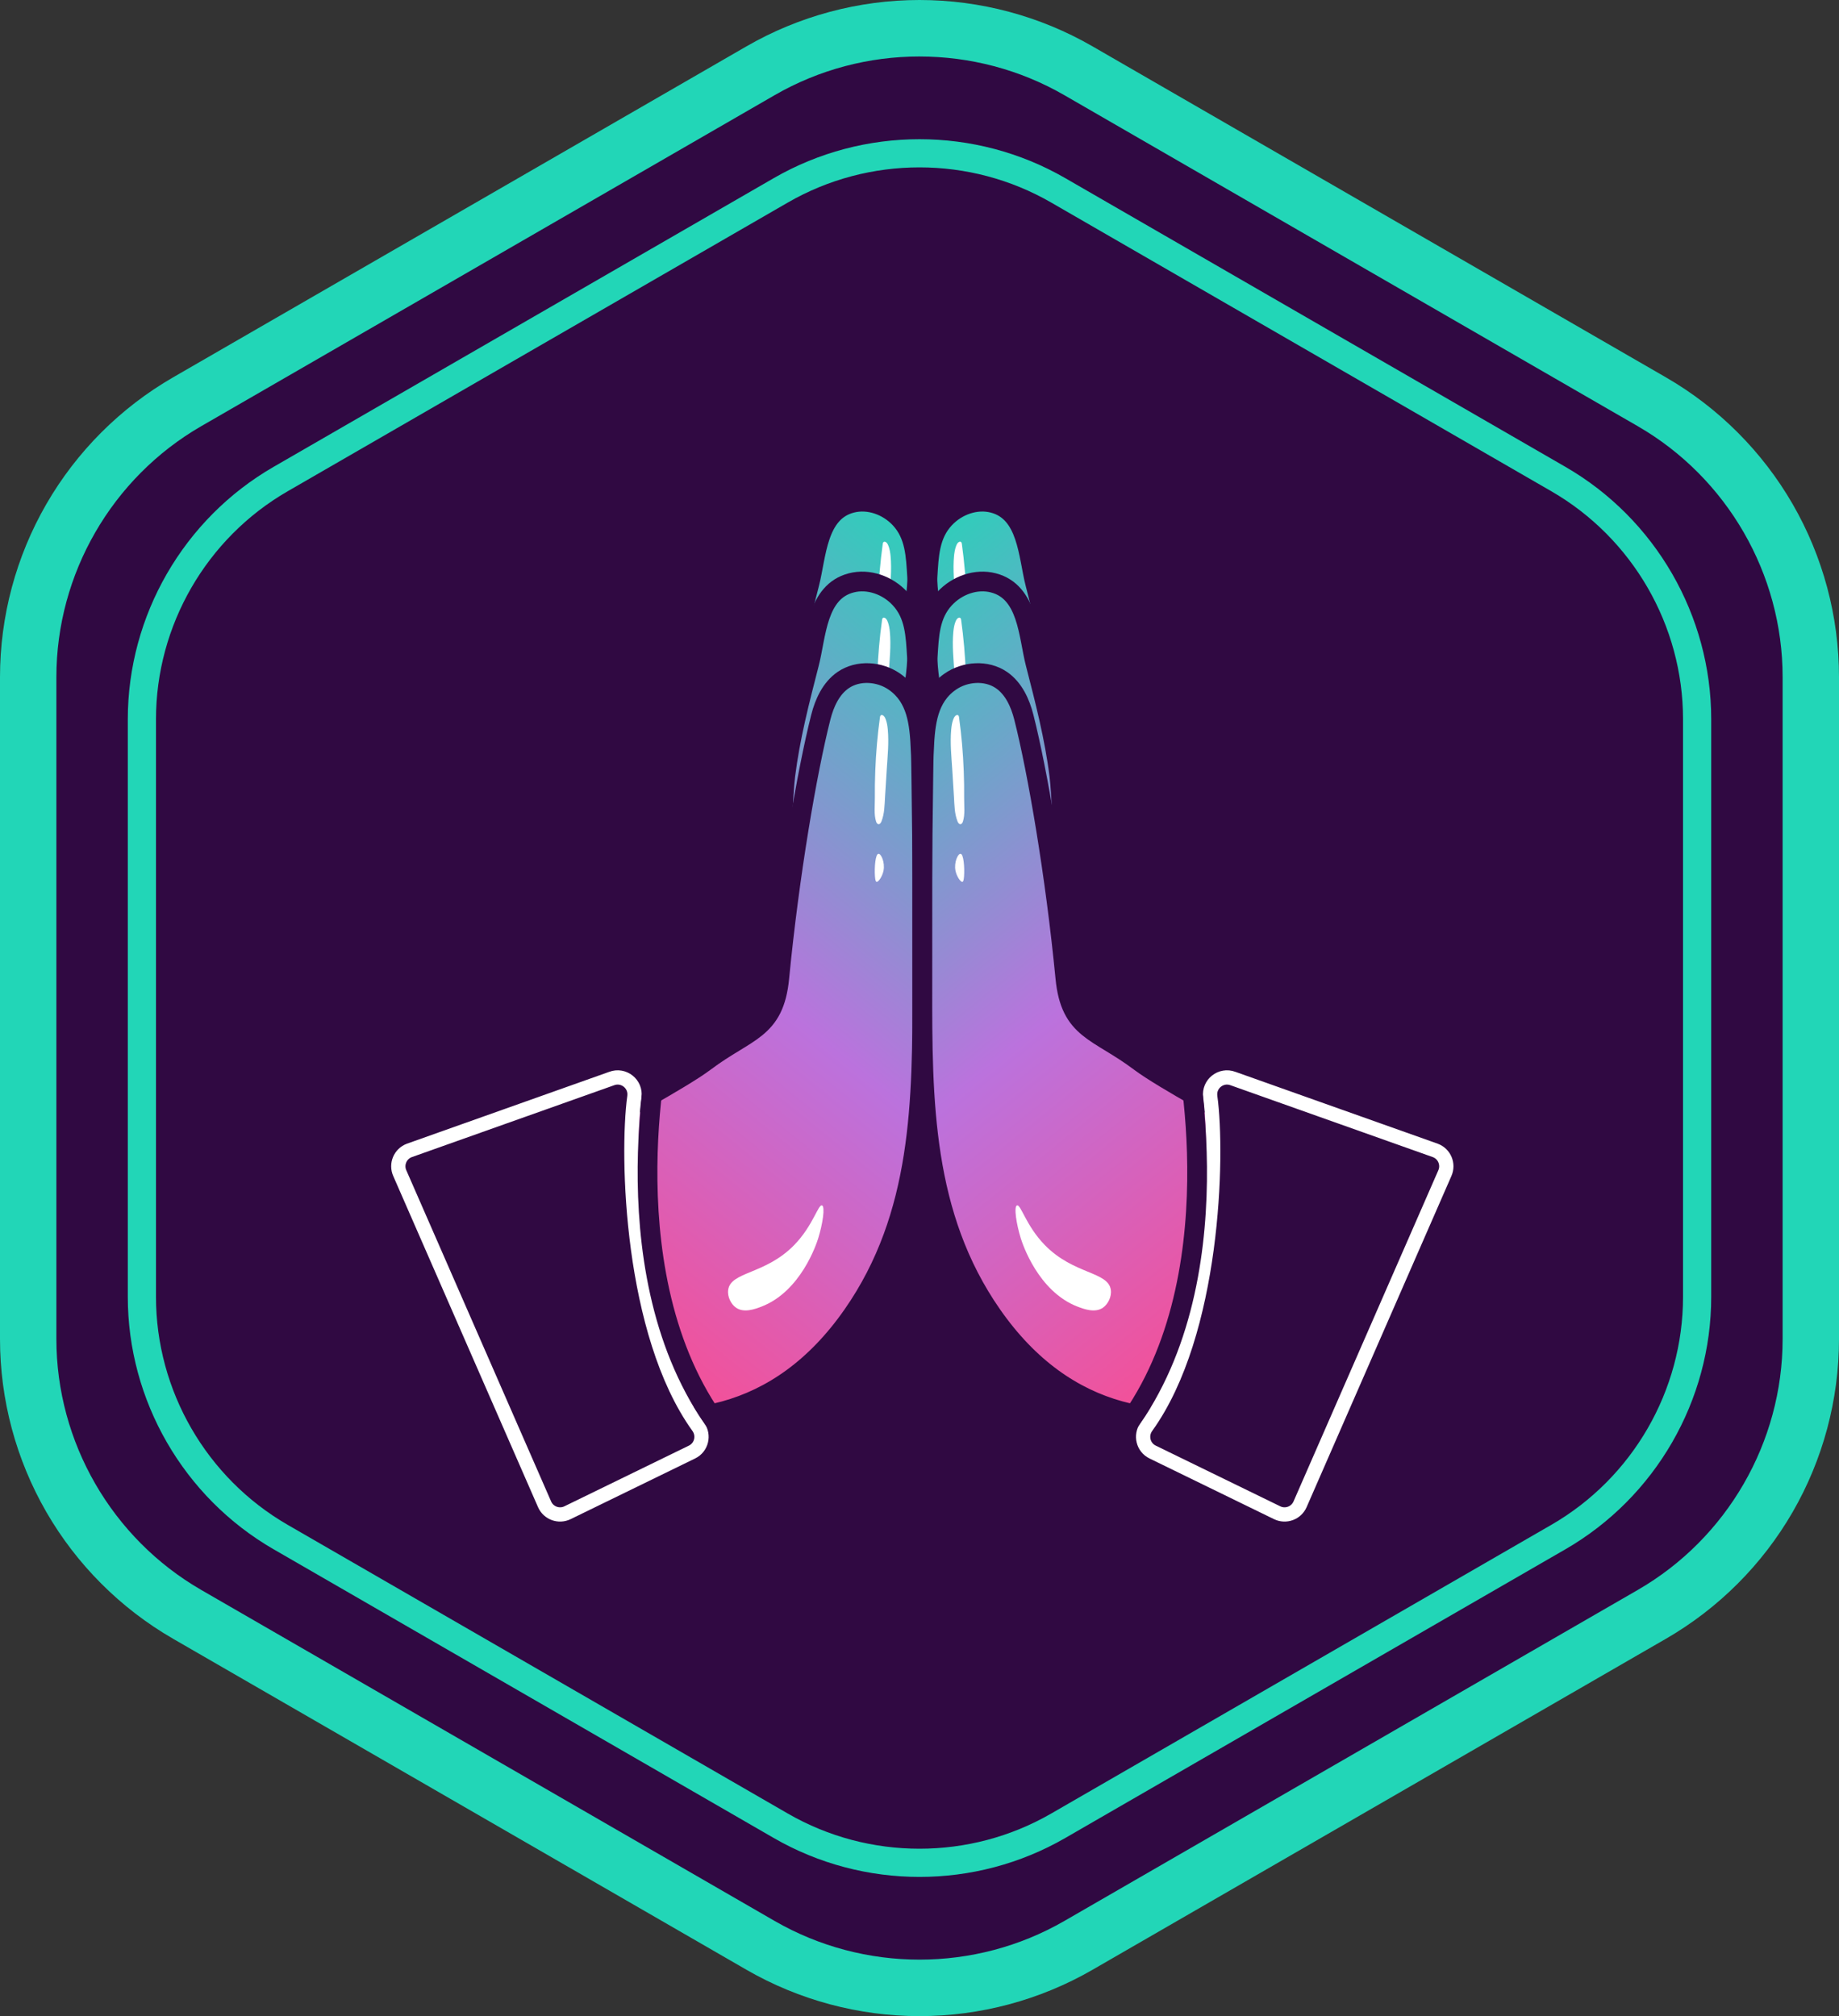 <?xml version="1.0" encoding="UTF-8"?>
<svg id="Layer_1" xmlns="http://www.w3.org/2000/svg" xmlns:xlink="http://www.w3.org/1999/xlink" viewBox="0 0 1305 1430.89">
  <rect x="0" y="0" width="1305" height="1430.89" fill="#333333" stroke="none"/>
  <defs>
    <style>
      .cls-1 {
        fill: url(#linear-gradient-6);
      }

      .cls-1, .cls-2, .cls-3, .cls-4, .cls-5, .cls-6, .cls-7 {
        stroke: #300942;
        stroke-width: 14px;
      }

      .cls-1, .cls-2, .cls-3, .cls-4, .cls-5, .cls-6, .cls-7, .cls-8 {
        stroke-linecap: round;
        stroke-miterlimit: 10;
      }

      .cls-2 {
        fill: url(#linear-gradient-4);
      }

      .cls-3 {
        fill: url(#linear-gradient-3);
      }

      .cls-4 {
        fill: url(#linear-gradient-2);
      }

      .cls-5 {
        fill: url(#linear-gradient-5);
      }

      .cls-6 {
        fill: url(#linear-gradient);
      }

      .cls-9, .cls-8 {
        fill: #300942;
      }

      .cls-7 {
        fill: none;
      }

      .cls-10 {
        fill: #fff;
      }

      .cls-11 {
        fill: #22d6b7;
      }

      .cls-8 {
        stroke: #fff;
        stroke-width: 10.13px;
      }
    </style>
    <linearGradient id="linear-gradient" x1="308.72" y1="891.66" x2="712.85" y2="391.24" gradientUnits="userSpaceOnUse">
      <stop offset="0" stop-color="#fe4a8b"/>
      <stop offset=".47" stop-color="#bb72dd"/>
      <stop offset="1" stop-color="#22d6b7"/>
    </linearGradient>
    <linearGradient id="linear-gradient-2" x1="580.71" y1="891.66" x2="984.83" y2="391.24" gradientTransform="translate(1580.99) rotate(-180) scale(1 -1)" xlink:href="#linear-gradient"/>
    <linearGradient id="linear-gradient-3" x1="333.3" y1="917.59" x2="737.44" y2="417.15" xlink:href="#linear-gradient"/>
    <linearGradient id="linear-gradient-4" x1="605.29" y1="917.59" x2="1009.43" y2="417.15" gradientTransform="translate(1580.99) rotate(-180) scale(1 -1)" xlink:href="#linear-gradient"/>
    <linearGradient id="linear-gradient-5" x1="387.98" y1="972.09" x2="794.3" y2="468.95" xlink:href="#linear-gradient"/>
    <linearGradient id="linear-gradient-6" x1="659.96" y1="972.09" x2="1066.28" y2="468.95" gradientTransform="translate(1580.99) rotate(-180) scale(1 -1)" xlink:href="#linear-gradient"/>
  </defs>
  <g>
    <g>
      <path class="cls-9" d="M20,480.54v469.81c0,80.61,43,155.09,112.81,195.4l406.87,234.91c69.81,40.3,155.82,40.3,225.63,0l406.87-234.91c69.81-40.3,112.81-114.79,112.81-195.4v-469.81c0-80.61-43-155.09-112.81-195.4L765.31,50.23c-69.81-40.3-155.82-40.3-225.63,0l-406.87,234.91c-69.81,40.3-112.81,114.79-112.81,195.4Z"/>
      <path class="cls-11" d="M652.5,1430.89c-43.06,0-85.53-11.38-122.81-32.91l-406.87-234.91c-37.29-21.53-68.38-52.62-89.91-89.91C11.38,1035.88,0,993.41,0,950.35v-469.81c0-43.06,11.38-85.53,32.91-122.81,21.53-37.29,52.62-68.38,89.91-89.91L529.69,32.91C566.97,11.38,609.44,0,652.5,0s85.53,11.38,122.81,32.91l406.87,234.91c37.29,21.53,68.38,52.62,89.91,89.91,21.53,37.29,32.91,79.76,32.91,122.81v469.81c0,43.06-11.38,85.53-32.91,122.81-21.53,37.29-52.62,68.38-89.91,89.91l-406.87,234.91c-37.29,21.53-79.76,32.91-122.81,32.91ZM652.5,40.09c-35.55,0-71.1,9.15-102.81,27.46l-406.87,234.91c-63.42,36.61-102.81,104.85-102.81,178.08v469.81c0,73.23,39.39,141.46,102.81,178.08l406.87,234.91c63.42,36.61,142.21,36.61,205.62,0l406.87-234.91c63.42-36.61,102.81-104.85,102.81-178.07v-469.81c0-73.23-39.4-141.46-102.81-178.08l-406.87-234.91c-31.71-18.31-67.26-27.46-102.81-27.46Z"/>
    </g>
    <path class="cls-11" d="M652.5,1332.09c-35.76,0-71.53-9.21-103.42-27.62l-354.97-204.94c-63.79-36.83-103.42-105.47-103.42-179.14v-409.89c0-73.66,39.63-142.3,103.42-179.14l354.97-204.94c63.79-36.83,143.05-36.83,206.85,0l354.97,204.94c63.79,36.83,103.42,105.47,103.42,179.14v409.89c0,73.66-39.63,142.3-103.42,179.14l-354.97,204.94c-31.9,18.42-67.66,27.62-103.42,27.62ZM652.5,118.79c-32.3,0-64.61,8.32-93.42,24.95l-354.97,204.94c-57.63,33.27-93.42,95.27-93.42,161.81v409.89c0,66.54,35.8,128.54,93.42,161.81l354.97,204.94c57.63,33.27,129.22,33.27,186.85,0l354.97-204.94c57.63-33.27,93.42-95.27,93.42-161.81v-409.89c0-66.54-35.8-128.54-93.42-161.81l-354.97-204.94c-28.81-16.63-61.12-24.95-93.42-24.95Z"/>
  </g>
  <path class="cls-6" d="M552.88,667.11c-1.46-25.3,1.45-148.14,4.59-173.41,3.35-26.93,10.13-53.28,16.87-79.52,5.1-19.86,5.32-50.78,29.82-57.16,12.31-3.2,25.82,1.67,34.59,11.1,10.71,11.52,11.13,26.22,12.07,41.07.99,15.61-11.47,68.63-13,118.34-1.34,43.53,3.53,114.38,4.01,129.33"/>
  <path class="cls-4" d="M756.12,667.11c1.46-25.3-1.45-148.14-4.59-173.41-3.35-26.93-10.13-53.28-16.87-79.52-5.1-19.86-5.32-50.78-29.82-57.16-12.31-3.2-25.82,1.67-34.59,11.1-10.71,11.52-11.13,26.22-12.07,41.07-.99,15.61,11.47,68.63,13,118.34,1.34,43.53-3.53,114.38-4.01,129.33"/>
  <g>
    <path class="cls-10" d="M631.77,392.81c.09.66.16,1.33.22,1.99.88,9.43-.15,18.92-.73,28.34-.4,6.46-.8,12.91-1.2,19.37-.37,5.94-.32,11.8-2.52,17.42-.39.99-1.11,2.14-2.17,2.02-.9-.1-1.41-1.07-1.69-1.93-1.6-4.97-.8-11.38-.86-16.55-.06-6.46.03-12.93.28-19.39.49-12.69,1.57-25.37,3.31-37.95.07-.47.15-.98.48-1.32.95-.97,2.51.29,3.1,1.52.97,2.03,1.47,4.24,1.77,6.48Z"/>
    <path class="cls-10" d="M677.21,392.79c-.09.66-.16,1.33-.22,1.99-.87,9.43.16,18.92.75,28.34.41,6.46.81,12.91,1.22,19.37.37,5.94.33,11.8,2.53,17.42.39.99,1.11,2.14,2.17,2.02.9-.1,1.41-1.07,1.69-1.93,1.59-4.97.8-11.38.84-16.55.06-6.46-.04-12.93-.29-19.39-.5-12.69-1.59-25.37-3.33-37.95-.07-.47-.15-.98-.48-1.32-.95-.97-2.51.29-3.1,1.52-.97,2.03-1.47,4.24-1.76,6.48Z"/>
  </g>
  <path class="cls-3" d="M552.53,723.72c-1.44-25.3,1.58-148.14,4.74-173.4,3.36-26.93,10.17-53.27,16.92-79.5,5.11-19.86,5.35-50.78,29.86-57.14,12.31-3.2,25.82,1.69,34.58,11.12,10.71,11.52,11.11,26.23,12.04,41.07.98,15.61-11.51,68.62-13.08,118.33-1.37,43.53,3.42,114.38,3.9,129.33"/>
  <path class="cls-2" d="M756.47,723.72c1.44-25.3-1.58-148.14-4.74-173.4-3.36-26.93-10.17-53.27-16.92-79.5-5.11-19.86-5.35-50.78-29.86-57.14-12.31-3.2-25.82,1.69-34.58,11.12-10.71,11.52-11.11,26.23-12.04,41.07-.98,15.61,11.51,68.62,13.08,118.33,1.37,43.53-3.42,114.38-3.9,129.33"/>
  <g>
    <path class="cls-10" d="M631.27,446.71c.09.66.16,1.33.22,1.99.87,9.43-.15,18.92-.74,28.34-.4,6.46-.81,12.91-1.21,19.37-.37,5.94-.33,11.8-2.52,17.42-.39.99-1.11,2.14-2.17,2.02-.9-.1-1.41-1.07-1.69-1.93-1.6-4.97-.8-11.38-.85-16.55-.06-6.46.03-12.93.29-19.39.49-12.69,1.58-25.37,3.32-37.95.07-.47.15-.98.48-1.32.95-.97,2.51.29,3.1,1.52.97,2.03,1.47,4.24,1.77,6.48Z"/>
    <path class="cls-10" d="M676.71,446.71c-.09.66-.16,1.33-.22,1.99-.87,9.43.15,18.92.74,28.34.4,6.46.81,12.91,1.21,19.37.37,5.94.33,11.8,2.52,17.42.39.99,1.11,2.14,2.17,2.02.9-.1,1.41-1.07,1.69-1.93,1.6-4.97.8-11.38.85-16.55.06-6.46-.03-12.93-.29-19.39-.49-12.69-1.58-25.37-3.32-37.95-.07-.47-.15-.98-.48-1.32-.95-.97-2.51.29-3.1,1.52-.97,2.03-1.47,4.24-1.77,6.48Z"/>
  </g>
  <path class="cls-5" d="M653.31,531.24c-.89-17.79-2.55-36.19-18.48-47.37-10.61-7.45-25.84-8.54-36.52-1.19-8.63,5.94-13.27,16.18-15.85,26.33-9.77,38.53-22.38,111.92-29.46,185.01-3.64,37.54-22.79,36.87-52.92,59.55-16.61,12.51-69.86,41.14-71.3,41.96-15.39,8.7-51.2,45.18-56.43,101.01-5.22,55.83,20.77,96.32,37.51,101.15,70.53,20.35,142.72,10.96,195.27-64.47,49.23-70.65,49.47-151.91,49.33-234.22-.11-64.03.29-84.08-.69-148.1-.1-6.55-.14-13.12-.47-19.67Z"/>
  <path class="cls-8" d="M450.17,778.32c-5.72,42.14-2.52,167.78,45.35,234.35,4.37,6.08,2.27,14.63-4.48,17.89l-88.36,43.08c-6.1,2.95-13.44.27-16.2-5.92l-102.78-235.09c-2.81-6.3.25-13.66,6.69-16.12l143.6-51.02c8.52-3.25,17.41,3.79,16.19,12.82Z"/>
  <path class="cls-7" d="M468.53,739.04s-39,172,45,278"/>
  <path class="cls-1" d="M655.69,531.24c.89-17.79,2.55-36.19,18.48-47.37,10.61-7.45,25.84-8.54,36.52-1.19,8.63,5.94,13.27,16.18,15.85,26.33,9.77,38.53,22.38,111.92,29.46,185.01,3.64,37.54,22.79,36.87,52.92,59.55,16.61,12.51,69.86,41.14,71.3,41.96,15.39,8.7,51.2,45.18,56.43,101.01,5.22,55.83-20.77,96.32-37.51,101.15-70.53,20.35-142.72,10.96-195.27-64.47-49.23-70.65-49.47-151.91-49.33-234.22.11-64.03-.29-84.08.69-148.1.1-6.55.14-13.12.47-19.67Z"/>
  <path class="cls-8" d="M858.83,778.32c5.72,42.14,2.52,167.78-45.35,234.35-4.37,6.08-2.27,14.63,4.48,17.89l88.36,43.08c6.1,2.95,13.44.27,16.2-5.92l102.78-235.09c2.81-6.3-.25-13.66-6.69-16.12l-143.6-51.02c-8.52-3.25-17.41,3.79-16.19,12.82Z"/>
  <path class="cls-7" d="M840.47,739.04s39,172-45,278"/>
  <g>
    <path class="cls-10" d="M629.78,515.8c.09.66.16,1.33.22,1.99.87,9.43-.15,18.92-.74,28.34-.4,6.46-.81,12.91-1.21,19.37-.37,5.94-.33,11.8-2.52,17.42-.39.99-1.11,2.14-2.17,2.02-.9-.1-1.41-1.07-1.69-1.93-1.6-4.97-.8-11.38-.85-16.55-.06-6.46.03-12.93.29-19.39.49-12.69,1.58-25.37,3.32-37.95.07-.47.15-.98.48-1.32.95-.97,2.51.29,3.1,1.52.97,2.03,1.47,4.24,1.77,6.48Z"/>
    <path class="cls-10" d="M675.22,515.8c-.09.66-.16,1.33-.22,1.99-.87,9.43.15,18.92.74,28.34.4,6.46.81,12.91,1.21,19.37.37,5.94.33,11.8,2.52,17.42.39.99,1.11,2.14,2.17,2.02.9-.1,1.41-1.07,1.69-1.93,1.6-4.97.8-11.38.85-16.55.06-6.46-.03-12.93-.29-19.39-.49-12.69-1.58-25.37-3.32-37.95-.07-.47-.15-.98-.48-1.32-.95-.97-2.51.29-3.1,1.52-.97,2.03-1.47,4.24-1.77,6.48Z"/>
  </g>
  <g>
    <path class="cls-10" d="M540.24,927.39c28.13-10.78,39.22-44.79,40.38-48.52,3.17-10.19,5.04-22.52,2.7-23.38-2.65-.98-6.41,14.45-19.69,28.1-20.51,21.08-45.1,18.75-46.9,31.89-.67,4.9,2.06,10.16,5.59,12.62,5.59,3.9,13.48.99,17.92-.71Z"/>
    <path class="cls-10" d="M764.76,927.39c-28.13-10.78-39.22-44.79-40.38-48.52-3.17-10.19-5.04-22.52-2.7-23.38,2.65-.98,6.41,14.45,19.69,28.1,20.51,21.08,45.1,18.75,46.9,31.89.67,4.9-2.06,10.16-5.59,12.62-5.59,3.9-13.48.99-17.92-.71Z"/>
  </g>
  <path class="cls-10" d="M623.42,605.94c-2.28.08-2.97,9.94-2.54,15.95.24,3.26.7,3.91,1.19,3.97,1.36.18,4.12-3.98,4.91-8,1.13-5.81-1.73-11.98-3.56-11.92Z"/>
  <path class="cls-10" d="M681.58,605.94c2.28.08,2.97,9.94,2.54,15.95-.24,3.26-.7,3.91-1.19,3.97-1.36.18-4.12-3.98-4.91-8-1.13-5.81,1.73-11.98,3.56-11.92Z"/>
</svg>